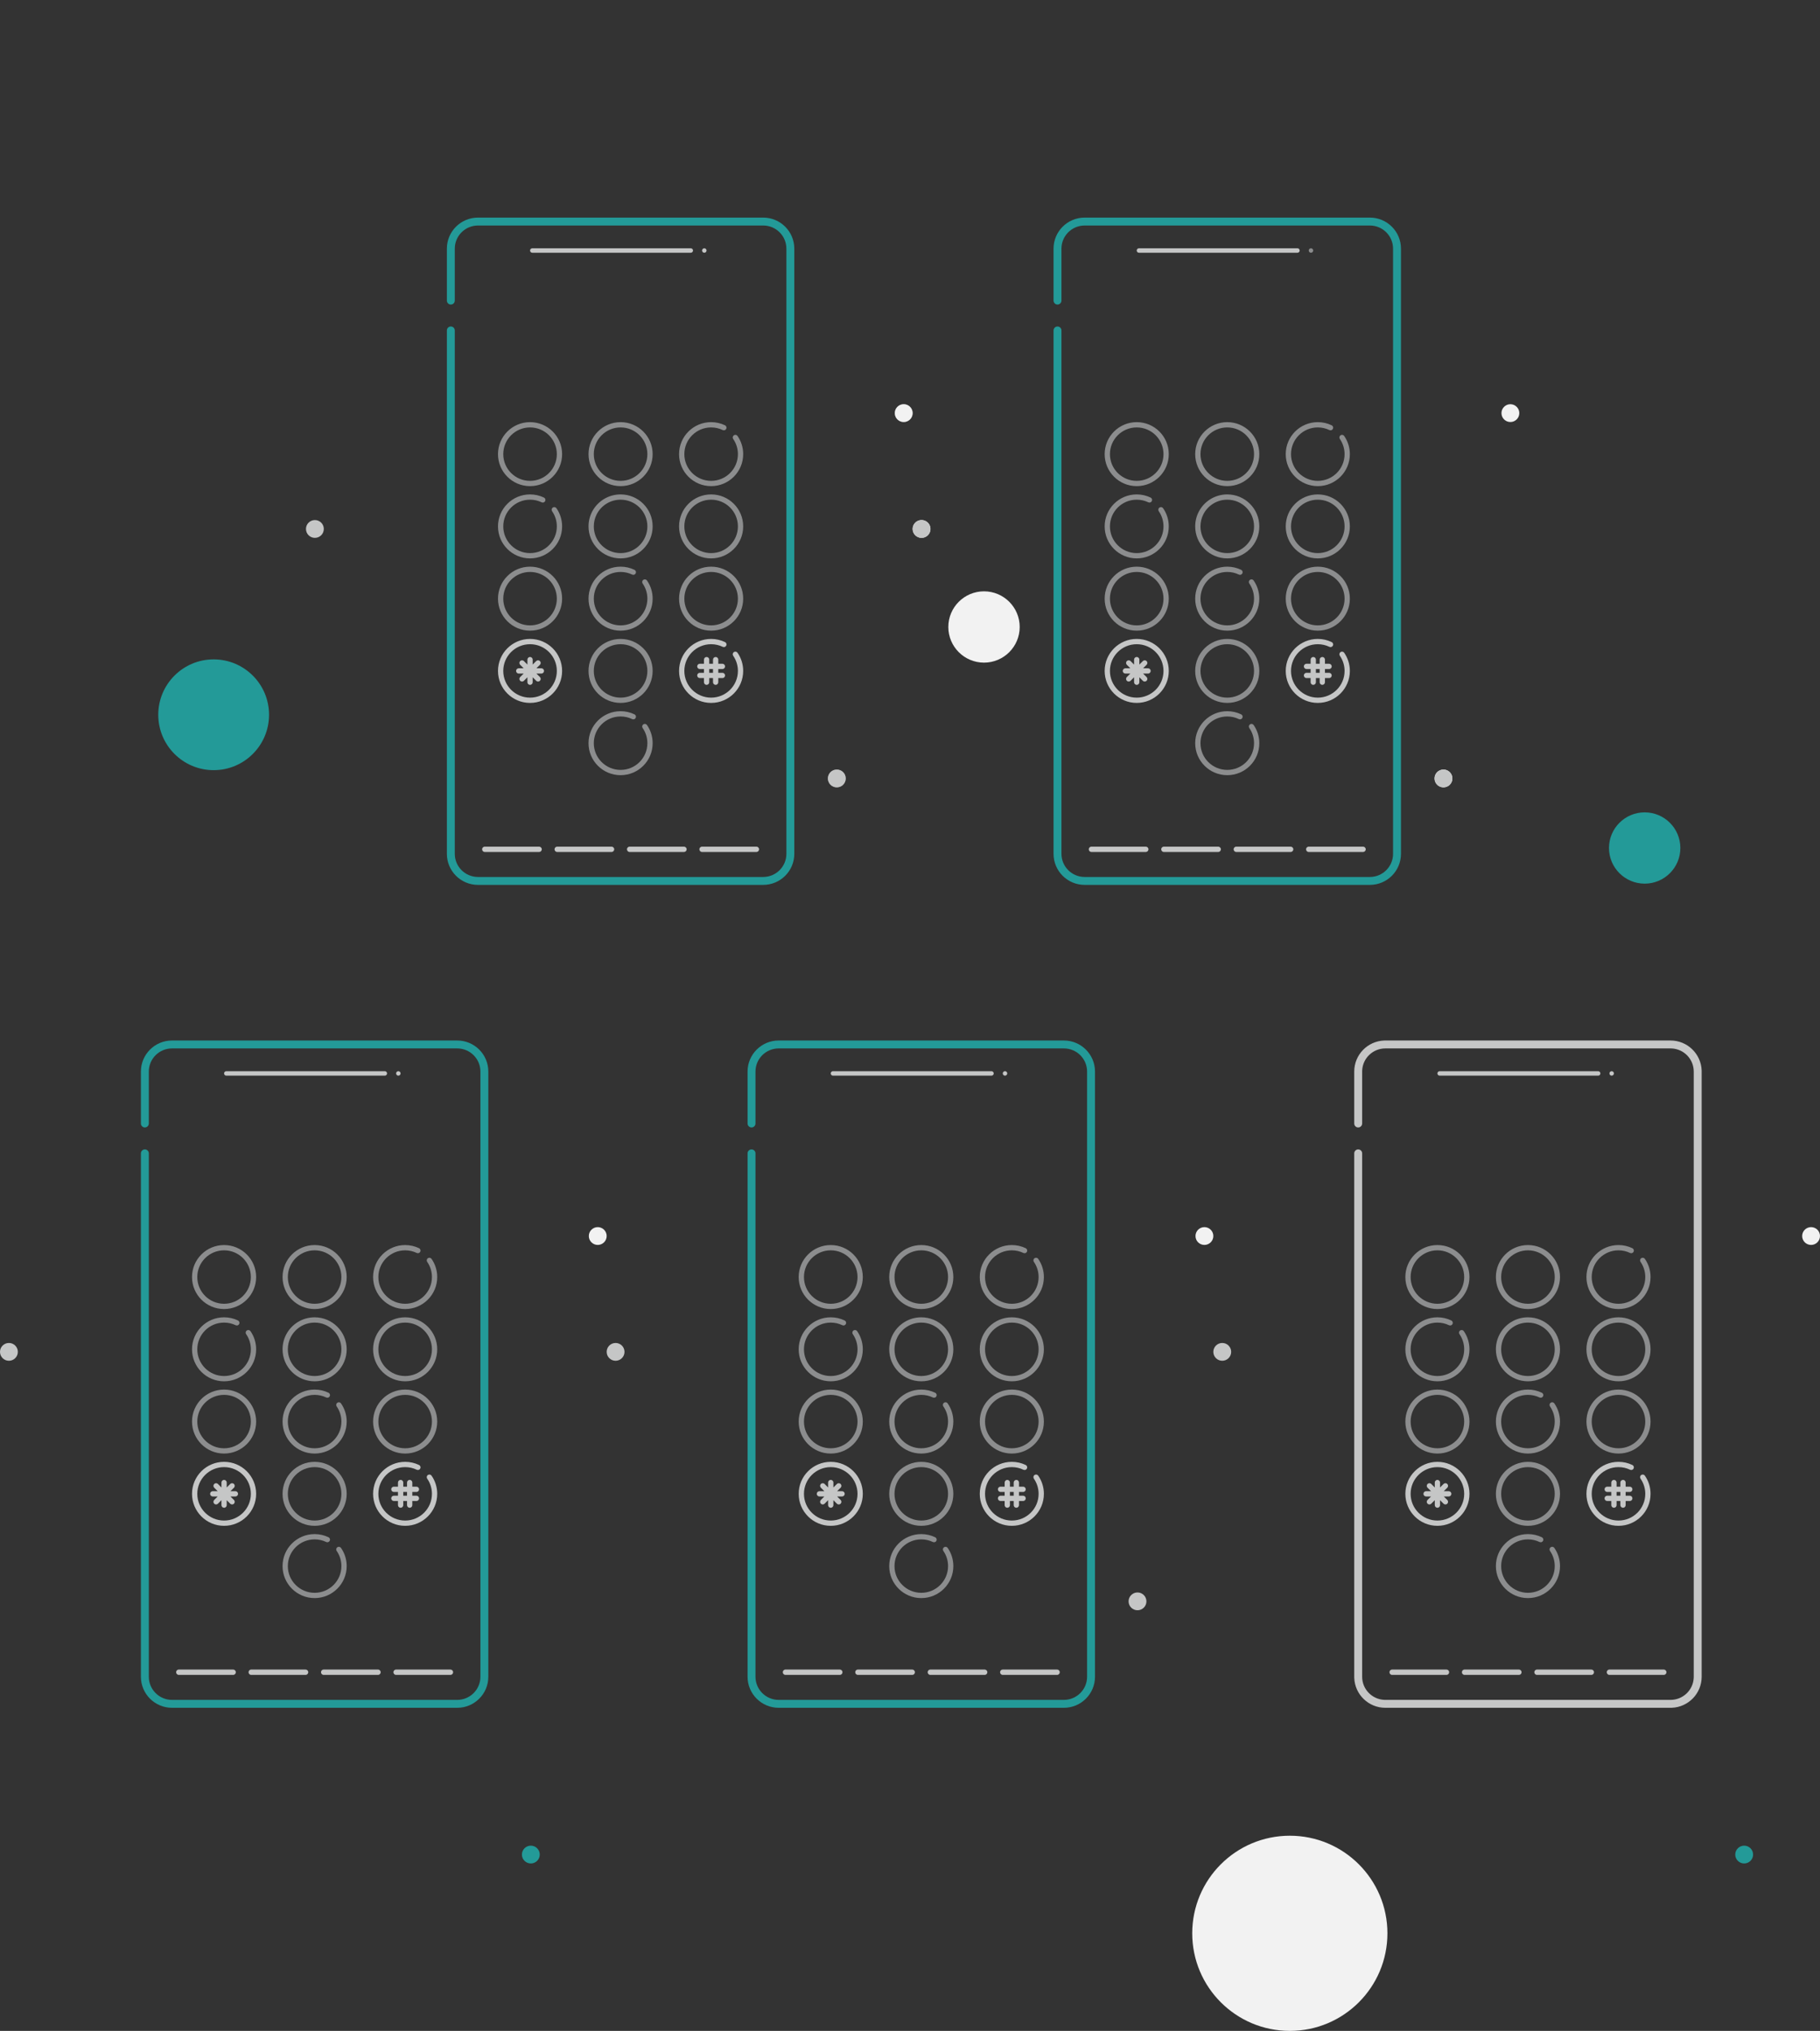 <?xml version="1.0" encoding="UTF-8"?>
<svg width="345px" height="385px" viewBox="0 0 345 385" version="1.1" xmlns="http://www.w3.org/2000/svg" xmlns:xlink="http://www.w3.org/1999/xlink">
    <rect x="0" y="0" width="345" height="385" fill="#333333" stroke="none"/>
    <!-- Generator: Sketch 60 (88103) - https://sketch.com -->
    <title>Illustration / Flow /  Desktop / 4 mobile numbers Activated</title>
    <desc>Created with Sketch.</desc>
    <g id="Illustration-/-Flow-/--Desktop-/-4-mobile-numbers-Activated" stroke="none" stroke-width="1" fill="none" fill-rule="evenodd">
        <path d="M330.625,349.885 C331.559,349.885 332.316,350.641 332.316,351.572 C332.316,352.504 331.559,353.26 330.625,353.26 C329.691,353.26 328.934,352.504 328.934,351.572 C328.934,350.641 329.691,349.885 330.625,349.885 Z M100.625,349.885 C101.559,349.885 102.316,350.641 102.316,351.572 C102.316,352.504 101.559,353.26 100.625,353.26 C99.691,353.26 98.934,352.504 98.934,351.572 C98.934,350.641 99.691,349.885 100.625,349.885 Z M86.67,197.25 C89.927,197.25 92.568,199.885 92.568,203.137 L92.568,203.137 L92.568,317.863 C92.568,321.115 89.927,323.75 86.67,323.75 L86.67,323.75 L32.608,323.75 C29.351,323.75 26.71,321.115 26.71,317.863 L26.71,317.863 L26.71,218.643 C26.71,218.229 27.045,217.893 27.46,217.893 C27.874,217.893 28.21,218.229 28.21,218.643 L28.21,218.643 L28.21,317.863 C28.21,320.285 30.179,322.25 32.608,322.25 L32.608,322.25 L86.67,322.25 C89.099,322.25 91.068,320.285 91.068,317.863 L91.068,317.863 L91.068,203.137 C91.068,200.715 89.099,198.75 86.67,198.75 L86.67,198.75 L32.608,198.75 C30.179,198.75 28.21,200.715 28.21,203.137 L28.21,203.137 L28.21,212.983 C28.21,213.397 27.874,213.733 27.46,213.733 C27.045,213.733 26.71,213.397 26.71,212.983 L26.71,212.983 L26.71,203.137 C26.71,199.885 29.351,197.25 32.608,197.25 L32.608,197.25 Z M201.67,197.25 C204.927,197.25 207.568,199.885 207.568,203.137 L207.568,203.137 L207.568,317.863 C207.568,321.115 204.927,323.75 201.67,323.75 L201.67,323.75 L147.608,323.75 C144.351,323.75 141.71,321.115 141.71,317.863 L141.71,317.863 L141.71,218.643 C141.71,218.229 142.045,217.893 142.46,217.893 C142.874,217.893 143.21,218.229 143.21,218.643 L143.21,218.643 L143.21,317.863 C143.21,320.285 145.179,322.25 147.608,322.25 L147.608,322.25 L201.67,322.25 C204.099,322.25 206.068,320.285 206.068,317.863 L206.068,317.863 L206.068,203.137 C206.068,200.715 204.099,198.75 201.67,198.75 L201.67,198.75 L147.608,198.75 C145.179,198.75 143.21,200.715 143.21,203.137 L143.21,203.137 L143.21,212.983 C143.21,213.397 142.874,213.733 142.46,213.733 C142.045,213.733 141.71,213.397 141.71,212.983 L141.71,212.983 L141.71,203.137 C141.71,199.885 144.351,197.25 147.608,197.25 L147.608,197.25 Z M259.67,41.25 C262.927,41.25 265.568,43.885 265.568,47.137 L265.568,47.137 L265.568,161.863 C265.568,165.115 262.927,167.75 259.67,167.75 L259.67,167.75 L205.608,167.75 C202.351,167.75 199.71,165.115 199.71,161.863 L199.71,161.863 L199.71,62.643 C199.71,62.229 200.045,61.893 200.46,61.893 C200.874,61.893 201.21,62.229 201.21,62.643 L201.21,62.643 L201.21,161.863 C201.21,164.285 203.179,166.25 205.608,166.25 L205.608,166.25 L259.67,166.25 C262.099,166.25 264.068,164.285 264.068,161.863 L264.068,161.863 L264.068,47.137 C264.068,44.715 262.099,42.75 259.67,42.75 L259.67,42.75 L205.608,42.75 C203.179,42.75 201.21,44.715 201.21,47.137 L201.21,47.137 L201.21,56.983 C201.21,57.397 200.874,57.733 200.46,57.733 C200.045,57.733 199.71,57.397 199.71,56.983 L199.71,56.983 L199.71,47.137 C199.71,43.885 202.351,41.25 205.608,41.25 L205.608,41.25 Z M144.67,41.25 C147.927,41.25 150.568,43.885 150.568,47.137 L150.568,47.137 L150.568,161.863 C150.568,165.115 147.927,167.75 144.67,167.75 L144.67,167.75 L90.608,167.75 C87.351,167.75 84.71,165.115 84.71,161.863 L84.71,161.863 L84.71,62.643 C84.71,62.229 85.045,61.893 85.46,61.893 C85.874,61.893 86.21,62.229 86.21,62.643 L86.21,62.643 L86.21,161.863 C86.21,164.285 88.179,166.25 90.608,166.25 L90.608,166.25 L144.67,166.25 C147.099,166.25 149.068,164.285 149.068,161.863 L149.068,161.863 L149.068,47.137 C149.068,44.715 147.099,42.75 144.67,42.75 L144.67,42.75 L90.608,42.75 C88.179,42.75 86.21,44.715 86.21,47.137 L86.21,47.137 L86.21,56.983 C86.21,57.397 85.874,57.733 85.46,57.733 C85.045,57.733 84.71,57.397 84.71,56.983 L84.71,56.983 L84.71,47.137 C84.71,43.885 87.351,41.25 90.608,41.25 L90.608,41.25 Z M311.765,154 C315.501,154 318.529,157.025 318.529,160.757 C318.529,164.488 315.501,167.514 311.765,167.514 C308.029,167.514 305,164.488 305,160.757 C305,157.025 308.029,154 311.765,154 Z M40.5,125 C46.299,125 51,129.701 51,135.5 C51,141.299 46.299,146 40.5,146 C34.701,146 30,141.299 30,135.5 C30,129.701 34.701,125 40.5,125 Z" id="Combined-Shape" fill="#239A98"></path>
        <path d="M158.625,145.885 C159.559,145.885 160.316,146.641 160.316,147.572 C160.316,148.504 159.559,149.26 158.625,149.26 C157.691,149.26 156.934,148.504 156.934,147.572 C156.934,146.641 157.691,145.885 158.625,145.885 Z M171.309,76.628 C172.243,76.628 173,77.384 173,78.316 C173,79.248 172.243,80.003 171.309,80.003 C170.375,80.003 169.618,79.248 169.618,78.316 C169.618,77.384 170.375,76.628 171.309,76.628 Z" id="Oval-Copy-14" fill="#8C8D8E"></path>
        <path d="M244.5,348 C254.717,348 263,356.283 263,366.5 C263,376.717 254.717,385 244.5,385 C234.283,385 226,376.717 226,366.5 C226,356.283 234.283,348 244.5,348 Z M228.309,232.628 C229.243,232.628 230,233.384 230,234.316 C230,235.248 229.243,236.003 228.309,236.003 C227.375,236.003 226.618,235.248 226.618,234.316 C226.618,233.384 227.375,232.628 228.309,232.628 Z M113.309,232.628 C114.243,232.628 115,233.384 115,234.316 C115,235.248 114.243,236.003 113.309,236.003 C112.375,236.003 111.618,235.248 111.618,234.316 C111.618,233.384 112.375,232.628 113.309,232.628 Z M343.309,232.628 C344.243,232.628 345,233.384 345,234.316 C345,235.248 344.243,236.003 343.309,236.003 C342.375,236.003 341.618,235.248 341.618,234.316 C341.618,233.384 342.375,232.628 343.309,232.628 Z M273.625,145.885 C274.559,145.885 275.316,146.641 275.316,147.572 C275.316,148.504 274.559,149.26 273.625,149.26 C272.691,149.26 271.934,148.504 271.934,147.572 C271.934,146.641 272.691,145.885 273.625,145.885 Z M186.529,112.101 C190.265,112.101 193.294,115.126 193.294,118.858 C193.294,122.59 190.265,125.615 186.529,125.615 C182.793,125.615 179.765,122.59 179.765,118.858 C179.765,115.126 182.793,112.101 186.529,112.101 Z M174.691,98.588 C175.625,98.588 176.382,99.343 176.382,100.275 C176.382,101.207 175.625,101.963 174.691,101.963 C173.757,101.963 173,101.207 173,100.275 C173,99.343 173.757,98.588 174.691,98.588 Z M286.309,76.628 L286.455,76.635 C287.32,76.708 288,77.433 288,78.316 C288,79.248 287.243,80.003 286.309,80.003 L286.309,80.003 C285.375,80.003 284.618,79.248 284.618,78.316 C284.618,77.384 285.375,76.628 286.309,76.628 Z M171.309,76.628 C172.243,76.628 173,77.384 173,78.316 C173,79.248 172.243,80.003 171.309,80.003 C170.375,80.003 169.618,79.248 169.618,78.316 C169.618,77.384 170.375,76.628 171.309,76.628 Z" id="Combined-Shape" fill="#F2F2F2"></path>
        <path d="M59.639,290.822 C60.563,290.822 61.458,291.028 62.273,291.42 C62.522,291.539 62.627,291.838 62.507,292.087 C62.388,292.336 62.089,292.441 61.84,292.321 C61.16,291.994 60.412,291.822 59.639,291.822 C56.834,291.822 54.561,294.09 54.561,296.887 C54.561,299.684 56.834,301.952 59.639,301.952 C62.444,301.952 64.717,299.684 64.717,296.887 C64.717,295.845 64.401,294.851 63.82,294.012 C63.663,293.785 63.72,293.474 63.947,293.317 C64.174,293.16 64.485,293.216 64.643,293.443 C65.338,294.448 65.717,295.64 65.717,296.887 C65.717,300.237 62.995,302.952 59.639,302.952 C56.283,302.952 53.561,300.237 53.561,296.887 C53.561,293.537 56.283,290.822 59.639,290.822 Z M289.639,290.822 C290.563,290.822 291.458,291.028 292.273,291.42 C292.522,291.539 292.627,291.838 292.507,292.087 C292.388,292.336 292.089,292.441 291.84,292.321 C291.16,291.994 290.412,291.822 289.639,291.822 C286.834,291.822 284.561,294.09 284.561,296.887 C284.561,299.684 286.834,301.952 289.639,301.952 C292.444,301.952 294.717,299.684 294.717,296.887 C294.717,295.845 294.401,294.851 293.82,294.012 C293.663,293.785 293.72,293.474 293.947,293.317 C294.174,293.16 294.485,293.216 294.643,293.443 C295.338,294.448 295.717,295.64 295.717,296.887 C295.717,300.237 292.995,302.952 289.639,302.952 C286.283,302.952 283.561,300.237 283.561,296.887 C283.561,293.537 286.283,290.822 289.639,290.822 Z M174.639,290.822 C175.563,290.822 176.458,291.028 177.273,291.42 C177.522,291.539 177.627,291.838 177.507,292.087 C177.388,292.336 177.089,292.441 176.84,292.321 C176.16,291.994 175.412,291.822 174.639,291.822 C171.834,291.822 169.561,294.09 169.561,296.887 C169.561,299.684 171.834,301.952 174.639,301.952 C177.444,301.952 179.717,299.684 179.717,296.887 C179.717,295.845 179.401,294.851 178.82,294.012 C178.663,293.785 178.72,293.474 178.947,293.317 C179.174,293.16 179.485,293.216 179.643,293.443 C180.338,294.448 180.717,295.64 180.717,296.887 C180.717,300.237 177.995,302.952 174.639,302.952 C171.283,302.952 168.561,300.237 168.561,296.887 C168.561,293.537 171.283,290.822 174.639,290.822 Z M174.639,277.123 C177.995,277.123 180.717,279.838 180.717,283.188 C180.717,286.538 177.995,289.253 174.639,289.253 C171.283,289.253 168.561,286.538 168.561,283.188 C168.561,279.838 171.283,277.123 174.639,277.123 Z M289.639,277.123 C292.995,277.123 295.717,279.838 295.717,283.188 C295.717,286.538 292.995,289.253 289.639,289.253 C286.283,289.253 283.561,286.538 283.561,283.188 C283.561,279.838 286.283,277.123 289.639,277.123 Z M59.639,277.123 C62.995,277.123 65.717,279.838 65.717,283.188 C65.717,286.538 62.995,289.253 59.639,289.253 C56.283,289.253 53.561,286.538 53.561,283.188 C53.561,279.838 56.283,277.123 59.639,277.123 Z M59.639,278.123 C56.834,278.123 54.561,280.391 54.561,283.188 C54.561,285.985 56.834,288.253 59.639,288.253 C62.444,288.253 64.717,285.985 64.717,283.188 C64.717,280.391 62.444,278.123 59.639,278.123 Z M174.639,278.123 C171.834,278.123 169.561,280.391 169.561,283.188 C169.561,285.985 171.834,288.253 174.639,288.253 C177.444,288.253 179.717,285.985 179.717,283.188 C179.717,280.391 177.444,278.123 174.639,278.123 Z M289.639,278.123 C286.834,278.123 284.561,280.391 284.561,283.188 C284.561,285.985 286.834,288.253 289.639,288.253 C292.444,288.253 294.717,285.985 294.717,283.188 C294.717,280.391 292.444,278.123 289.639,278.123 Z M289.639,263.425 C290.563,263.425 291.458,263.631 292.273,264.023 C292.522,264.142 292.627,264.441 292.507,264.69 C292.388,264.939 292.089,265.043 291.84,264.924 C291.16,264.597 290.412,264.425 289.639,264.425 C286.834,264.425 284.561,266.693 284.561,269.49 C284.561,272.287 286.834,274.555 289.639,274.555 C292.444,274.555 294.717,272.287 294.717,269.49 C294.717,268.448 294.401,267.454 293.82,266.615 C293.663,266.388 293.72,266.077 293.947,265.919 C294.174,265.762 294.485,265.819 294.643,266.046 C295.338,267.051 295.717,268.243 295.717,269.49 C295.717,272.84 292.995,275.555 289.639,275.555 C286.283,275.555 283.561,272.84 283.561,269.49 C283.561,266.14 286.283,263.425 289.639,263.425 Z M306.801,263.425 C310.158,263.425 312.879,266.14 312.879,269.49 C312.879,272.84 310.158,275.555 306.801,275.555 C303.445,275.555 300.724,272.84 300.724,269.49 C300.724,266.14 303.445,263.425 306.801,263.425 Z M174.639,263.425 C175.563,263.425 176.458,263.631 177.273,264.023 C177.522,264.142 177.627,264.441 177.507,264.69 C177.388,264.939 177.089,265.043 176.84,264.924 C176.16,264.597 175.412,264.425 174.639,264.425 C171.834,264.425 169.561,266.693 169.561,269.49 C169.561,272.287 171.834,274.555 174.639,274.555 C177.444,274.555 179.717,272.287 179.717,269.49 C179.717,268.448 179.401,267.454 178.82,266.615 C178.663,266.388 178.72,266.077 178.947,265.919 C179.174,265.762 179.485,265.819 179.643,266.046 C180.338,267.051 180.717,268.243 180.717,269.49 C180.717,272.84 177.995,275.555 174.639,275.555 C171.283,275.555 168.561,272.84 168.561,269.49 C168.561,266.14 171.283,263.425 174.639,263.425 Z M191.801,263.425 C195.158,263.425 197.879,266.14 197.879,269.49 C197.879,272.84 195.158,275.555 191.801,275.555 C188.445,275.555 185.724,272.84 185.724,269.49 C185.724,266.14 188.445,263.425 191.801,263.425 Z M157.477,263.425 C160.833,263.425 163.554,266.14 163.554,269.49 C163.554,272.84 160.833,275.555 157.477,275.555 C154.12,275.555 151.399,272.84 151.399,269.49 C151.399,266.14 154.12,263.425 157.477,263.425 Z M42.477,263.425 C45.833,263.425 48.554,266.14 48.554,269.49 C48.554,272.84 45.833,275.555 42.477,275.555 C39.12,275.555 36.399,272.84 36.399,269.49 C36.399,266.14 39.12,263.425 42.477,263.425 Z M76.801,263.425 C80.158,263.425 82.879,266.14 82.879,269.49 C82.879,272.84 80.158,275.555 76.801,275.555 C73.445,275.555 70.724,272.84 70.724,269.49 C70.724,266.14 73.445,263.425 76.801,263.425 Z M272.477,263.425 C275.833,263.425 278.554,266.14 278.554,269.49 C278.554,272.84 275.833,275.555 272.477,275.555 C269.12,275.555 266.399,272.84 266.399,269.49 C266.399,266.14 269.12,263.425 272.477,263.425 Z M59.639,263.425 C60.563,263.425 61.458,263.631 62.273,264.023 C62.522,264.142 62.627,264.441 62.507,264.69 C62.388,264.939 62.089,265.043 61.84,264.924 C61.16,264.597 60.412,264.425 59.639,264.425 C56.834,264.425 54.561,266.693 54.561,269.49 C54.561,272.287 56.834,274.555 59.639,274.555 C62.444,274.555 64.717,272.287 64.717,269.49 C64.717,268.448 64.401,267.454 63.82,266.615 C63.663,266.388 63.72,266.077 63.947,265.919 C64.174,265.762 64.485,265.819 64.643,266.046 C65.338,267.051 65.717,268.243 65.717,269.49 C65.717,272.84 62.995,275.555 59.639,275.555 C56.283,275.555 53.561,272.84 53.561,269.49 C53.561,266.14 56.283,263.425 59.639,263.425 Z M191.801,264.425 C188.997,264.425 186.724,266.693 186.724,269.49 C186.724,272.287 188.997,274.555 191.801,274.555 C194.606,274.555 196.879,272.287 196.879,269.49 C196.879,266.693 194.606,264.425 191.801,264.425 Z M157.477,264.425 C154.672,264.425 152.399,266.693 152.399,269.49 C152.399,272.287 154.672,274.555 157.477,274.555 C160.281,274.555 162.554,272.287 162.554,269.49 C162.554,266.693 160.281,264.425 157.477,264.425 Z M42.477,264.425 C39.672,264.425 37.399,266.693 37.399,269.49 C37.399,272.287 39.672,274.555 42.477,274.555 C45.281,274.555 47.554,272.287 47.554,269.49 C47.554,266.693 45.281,264.425 42.477,264.425 Z M76.801,264.425 C73.997,264.425 71.724,266.693 71.724,269.49 C71.724,272.287 73.997,274.555 76.801,274.555 C79.606,274.555 81.879,272.287 81.879,269.49 C81.879,266.693 79.606,264.425 76.801,264.425 Z M272.477,264.425 C269.672,264.425 267.399,266.693 267.399,269.49 C267.399,272.287 269.672,274.555 272.477,274.555 C275.281,274.555 277.554,272.287 277.554,269.49 C277.554,266.693 275.281,264.425 272.477,264.425 Z M306.801,264.425 C303.997,264.425 301.724,266.693 301.724,269.49 C301.724,272.287 303.997,274.555 306.801,274.555 C309.606,274.555 311.879,272.287 311.879,269.49 C311.879,266.693 309.606,264.425 306.801,264.425 Z M174.639,249.726 C177.995,249.726 180.717,252.441 180.717,255.791 C180.717,259.141 177.995,261.856 174.639,261.856 C171.283,261.856 168.561,259.141 168.561,255.791 C168.561,254.816 168.792,253.874 169.229,253.025 C170.262,251.016 172.336,249.726 174.639,249.726 Z M272.477,249.726 C273.401,249.726 274.296,249.932 275.111,250.324 C275.36,250.444 275.465,250.742 275.345,250.991 C275.225,251.24 274.927,251.345 274.678,251.225 C273.997,250.898 273.25,250.726 272.477,250.726 C269.672,250.726 267.399,252.994 267.399,255.791 C267.399,258.588 269.672,260.856 272.477,260.856 C275.281,260.856 277.554,258.588 277.554,255.791 C277.554,254.749 277.239,253.755 276.658,252.917 C276.501,252.69 276.558,252.378 276.785,252.221 C277.012,252.064 277.323,252.12 277.48,252.347 C278.176,253.352 278.554,254.544 278.554,255.791 C278.554,259.141 275.833,261.856 272.477,261.856 C269.12,261.856 266.399,259.141 266.399,255.791 C266.399,252.441 269.12,249.726 272.477,249.726 Z M306.801,249.726 C310.158,249.726 312.879,252.441 312.879,255.791 C312.879,259.141 310.158,261.856 306.801,261.856 C303.445,261.856 300.724,259.141 300.724,255.791 C300.724,252.441 303.445,249.726 306.801,249.726 Z M289.639,249.726 C292.995,249.726 295.717,252.441 295.717,255.791 C295.717,259.141 292.995,261.856 289.639,261.856 C286.283,261.856 283.561,259.141 283.561,255.791 C283.561,254.816 283.792,253.874 284.229,253.025 C285.262,251.016 287.336,249.726 289.639,249.726 Z M191.801,249.726 C195.158,249.726 197.879,252.441 197.879,255.791 C197.879,259.141 195.158,261.856 191.801,261.856 C188.445,261.856 185.724,259.141 185.724,255.791 C185.724,252.441 188.445,249.726 191.801,249.726 Z M157.477,249.726 C158.401,249.726 159.296,249.932 160.111,250.324 C160.36,250.444 160.465,250.742 160.345,250.991 C160.225,251.24 159.927,251.345 159.678,251.225 C158.997,250.898 158.25,250.726 157.477,250.726 C154.672,250.726 152.399,252.994 152.399,255.791 C152.399,258.588 154.672,260.856 157.477,260.856 C160.281,260.856 162.554,258.588 162.554,255.791 C162.554,254.749 162.239,253.755 161.658,252.917 C161.501,252.69 161.558,252.378 161.785,252.221 C162.012,252.064 162.323,252.12 162.48,252.347 C163.176,253.352 163.554,254.544 163.554,255.791 C163.554,259.141 160.833,261.856 157.477,261.856 C154.12,261.856 151.399,259.141 151.399,255.791 C151.399,252.441 154.12,249.726 157.477,249.726 Z M42.477,249.726 C43.401,249.726 44.296,249.932 45.111,250.324 C45.36,250.444 45.465,250.742 45.345,250.991 C45.225,251.24 44.927,251.345 44.678,251.225 C43.997,250.898 43.25,250.726 42.477,250.726 C39.672,250.726 37.399,252.994 37.399,255.791 C37.399,258.588 39.672,260.856 42.477,260.856 C45.281,260.856 47.554,258.588 47.554,255.791 C47.554,254.749 47.239,253.755 46.658,252.917 C46.501,252.69 46.558,252.378 46.785,252.221 C47.012,252.064 47.323,252.12 47.48,252.347 C48.176,253.352 48.554,254.544 48.554,255.791 C48.554,259.141 45.833,261.856 42.477,261.856 C39.12,261.856 36.399,259.141 36.399,255.791 C36.399,252.441 39.12,249.726 42.477,249.726 Z M76.801,249.726 C80.158,249.726 82.879,252.441 82.879,255.791 C82.879,259.141 80.158,261.856 76.801,261.856 C73.445,261.856 70.724,259.141 70.724,255.791 C70.724,252.441 73.445,249.726 76.801,249.726 Z M59.639,249.726 C62.995,249.726 65.717,252.441 65.717,255.791 C65.717,259.141 62.995,261.856 59.639,261.856 C56.283,261.856 53.561,259.141 53.561,255.791 C53.561,254.816 53.792,253.874 54.229,253.025 C55.262,251.016 57.336,249.726 59.639,249.726 Z M174.639,250.726 C172.714,250.726 170.981,251.804 170.118,253.482 C169.754,254.191 169.561,254.977 169.561,255.791 C169.561,258.588 171.834,260.856 174.639,260.856 C177.444,260.856 179.717,258.588 179.717,255.791 C179.717,252.994 177.444,250.726 174.639,250.726 Z M306.801,250.726 C303.997,250.726 301.724,252.994 301.724,255.791 C301.724,258.588 303.997,260.856 306.801,260.856 C309.606,260.856 311.879,258.588 311.879,255.791 C311.879,252.994 309.606,250.726 306.801,250.726 Z M289.639,250.726 C287.714,250.726 285.981,251.804 285.118,253.482 C284.754,254.191 284.561,254.977 284.561,255.791 C284.561,258.588 286.834,260.856 289.639,260.856 C292.444,260.856 294.717,258.588 294.717,255.791 C294.717,252.994 292.444,250.726 289.639,250.726 Z M76.801,250.726 C73.997,250.726 71.724,252.994 71.724,255.791 C71.724,258.588 73.997,260.856 76.801,260.856 C79.606,260.856 81.879,258.588 81.879,255.791 C81.879,252.994 79.606,250.726 76.801,250.726 Z M59.639,250.726 C57.714,250.726 55.981,251.804 55.118,253.482 C54.754,254.191 54.561,254.977 54.561,255.791 C54.561,258.588 56.834,260.856 59.639,260.856 C62.444,260.856 64.717,258.588 64.717,255.791 C64.717,252.994 62.444,250.726 59.639,250.726 Z M191.801,250.726 C188.997,250.726 186.724,252.994 186.724,255.791 C186.724,258.588 188.997,260.856 191.801,260.856 C194.606,260.856 196.879,258.588 196.879,255.791 C196.879,252.994 194.606,250.726 191.801,250.726 Z M174.639,236.027 C177.995,236.027 180.717,238.743 180.717,242.092 C180.717,245.442 177.995,248.158 174.639,248.158 C171.283,248.158 168.561,245.442 168.561,242.092 C168.561,238.743 171.283,236.027 174.639,236.027 Z M59.639,236.027 C62.995,236.027 65.717,238.743 65.717,242.092 C65.717,245.442 62.995,248.158 59.639,248.158 C56.283,248.158 53.561,245.442 53.561,242.092 C53.561,238.743 56.283,236.027 59.639,236.027 Z M42.477,236.027 C45.833,236.027 48.554,238.743 48.554,242.092 C48.554,245.442 45.833,248.158 42.477,248.158 C39.12,248.158 36.399,245.442 36.399,242.092 C36.399,238.743 39.12,236.027 42.477,236.027 Z M157.477,236.027 C160.833,236.027 163.554,238.743 163.554,242.092 C163.554,245.442 160.833,248.158 157.477,248.158 C154.12,248.158 151.399,245.442 151.399,242.092 C151.399,238.743 154.12,236.027 157.477,236.027 Z M191.801,236.027 C192.725,236.027 193.621,236.234 194.436,236.625 C194.685,236.745 194.789,237.044 194.67,237.293 C194.55,237.541 194.251,237.646 194.002,237.527 C193.322,237.2 192.574,237.027 191.801,237.027 C188.997,237.027 186.724,239.295 186.724,242.092 C186.724,244.89 188.997,247.158 191.801,247.158 C194.606,247.158 196.879,244.89 196.879,242.092 C196.879,241.05 196.563,240.057 195.983,239.218 C195.826,238.991 195.882,238.679 196.109,238.522 C196.336,238.365 196.648,238.422 196.805,238.649 C197.501,239.653 197.879,240.845 197.879,242.092 C197.879,245.442 195.158,248.158 191.801,248.158 C188.445,248.158 185.724,245.442 185.724,242.092 C185.724,238.743 188.445,236.027 191.801,236.027 Z M306.801,236.027 C307.725,236.027 308.621,236.234 309.436,236.625 C309.685,236.745 309.789,237.044 309.67,237.293 C309.55,237.541 309.251,237.646 309.002,237.527 C308.322,237.2 307.574,237.027 306.801,237.027 C303.997,237.027 301.724,239.295 301.724,242.092 C301.724,244.89 303.997,247.158 306.801,247.158 C309.606,247.158 311.879,244.89 311.879,242.092 C311.879,241.05 311.563,240.057 310.983,239.218 C310.826,238.991 310.882,238.679 311.109,238.522 C311.336,238.365 311.648,238.422 311.805,238.649 C312.501,239.653 312.879,240.845 312.879,242.092 C312.879,245.442 310.158,248.158 306.801,248.158 C303.445,248.158 300.724,245.442 300.724,242.092 C300.724,238.743 303.445,236.027 306.801,236.027 Z M272.477,236.027 C275.833,236.027 278.554,238.743 278.554,242.092 C278.554,245.442 275.833,248.158 272.477,248.158 C269.12,248.158 266.399,245.442 266.399,242.092 C266.399,238.743 269.12,236.027 272.477,236.027 Z M289.639,236.027 C292.995,236.027 295.717,238.743 295.717,242.092 C295.717,245.442 292.995,248.158 289.639,248.158 C286.283,248.158 283.561,245.442 283.561,242.092 C283.561,238.743 286.283,236.027 289.639,236.027 Z M76.801,236.027 C77.725,236.027 78.621,236.234 79.436,236.625 C79.685,236.745 79.789,237.044 79.67,237.293 C79.55,237.541 79.251,237.646 79.002,237.527 C78.322,237.2 77.574,237.027 76.801,237.027 C73.997,237.027 71.724,239.295 71.724,242.092 C71.724,244.89 73.997,247.158 76.801,247.158 C79.606,247.158 81.879,244.89 81.879,242.092 C81.879,241.05 81.563,240.057 80.983,239.218 C80.826,238.991 80.882,238.679 81.109,238.522 C81.336,238.365 81.648,238.422 81.805,238.649 C82.501,239.653 82.879,240.845 82.879,242.092 C82.879,245.442 80.158,248.158 76.801,248.158 C73.445,248.158 70.724,245.442 70.724,242.092 C70.724,238.743 73.445,236.027 76.801,236.027 Z M272.477,237.027 C269.672,237.027 267.399,239.295 267.399,242.092 C267.399,244.89 269.672,247.158 272.477,247.158 C275.281,247.158 277.554,244.89 277.554,242.092 C277.554,239.295 275.281,237.027 272.477,237.027 Z M289.639,237.027 C286.834,237.027 284.561,239.295 284.561,242.092 C284.561,244.89 286.834,247.158 289.639,247.158 C292.444,247.158 294.717,244.89 294.717,242.092 C294.717,239.295 292.444,237.027 289.639,237.027 Z M59.639,237.027 C56.834,237.027 54.561,239.295 54.561,242.092 C54.561,244.89 56.834,247.158 59.639,247.158 C62.444,247.158 64.717,244.89 64.717,242.092 C64.717,239.295 62.444,237.027 59.639,237.027 Z M42.477,237.027 C39.672,237.027 37.399,239.295 37.399,242.092 C37.399,244.89 39.672,247.158 42.477,247.158 C45.281,247.158 47.554,244.89 47.554,242.092 C47.554,239.295 45.281,237.027 42.477,237.027 Z M157.477,237.027 C154.672,237.027 152.399,239.295 152.399,242.092 C152.399,244.89 154.672,247.158 157.477,247.158 C160.281,247.158 162.554,244.89 162.554,242.092 C162.554,239.295 160.281,237.027 157.477,237.027 Z M174.639,237.027 C171.834,237.027 169.561,239.295 169.561,242.092 C169.561,244.89 171.834,247.158 174.639,247.158 C177.444,247.158 179.717,244.89 179.717,242.092 C179.717,239.295 177.444,237.027 174.639,237.027 Z M232.639,134.822 C233.563,134.822 234.458,135.028 235.273,135.42 C235.522,135.539 235.627,135.838 235.507,136.087 C235.388,136.336 235.089,136.441 234.84,136.321 C234.16,135.994 233.412,135.822 232.639,135.822 C229.834,135.822 227.561,138.09 227.561,140.887 C227.561,143.684 229.834,145.952 232.639,145.952 C235.444,145.952 237.717,143.684 237.717,140.887 C237.717,139.845 237.401,138.851 236.82,138.012 C236.663,137.785 236.72,137.474 236.947,137.317 C237.174,137.16 237.485,137.216 237.643,137.443 C238.338,138.448 238.717,139.64 238.717,140.887 C238.717,144.237 235.995,146.952 232.639,146.952 C229.283,146.952 226.561,144.237 226.561,140.887 C226.561,137.537 229.283,134.822 232.639,134.822 Z M117.639,134.822 C118.563,134.822 119.458,135.028 120.273,135.42 C120.522,135.539 120.627,135.838 120.507,136.087 C120.388,136.336 120.089,136.441 119.84,136.321 C119.16,135.994 118.412,135.822 117.639,135.822 C114.834,135.822 112.561,138.09 112.561,140.887 C112.561,143.684 114.834,145.952 117.639,145.952 C120.444,145.952 122.717,143.684 122.717,140.887 C122.717,139.845 122.401,138.851 121.82,138.012 C121.663,137.785 121.72,137.474 121.947,137.317 C122.174,137.16 122.485,137.216 122.643,137.443 C123.338,138.448 123.717,139.64 123.717,140.887 C123.717,144.237 120.995,146.952 117.639,146.952 C114.283,146.952 111.561,144.237 111.561,140.887 C111.561,137.537 114.283,134.822 117.639,134.822 Z M232.639,121.123 C235.995,121.123 238.717,123.838 238.717,127.188 C238.717,130.538 235.995,133.253 232.639,133.253 C229.283,133.253 226.561,130.538 226.561,127.188 C226.561,123.838 229.283,121.123 232.639,121.123 Z M117.639,121.123 C120.995,121.123 123.717,123.838 123.717,127.188 C123.717,130.538 120.995,133.253 117.639,133.253 C114.283,133.253 111.561,130.538 111.561,127.188 C111.561,123.838 114.283,121.123 117.639,121.123 Z M117.639,122.123 C114.834,122.123 112.561,124.391 112.561,127.188 C112.561,129.985 114.834,132.253 117.639,132.253 C120.444,132.253 122.717,129.985 122.717,127.188 C122.717,124.391 120.444,122.123 117.639,122.123 Z M232.639,122.123 C229.834,122.123 227.561,124.391 227.561,127.188 C227.561,129.985 229.834,132.253 232.639,132.253 C235.444,132.253 237.717,129.985 237.717,127.188 C237.717,124.391 235.444,122.123 232.639,122.123 Z M249.801,107.425 C253.158,107.425 255.879,110.14 255.879,113.49 C255.879,116.84 253.158,119.555 249.801,119.555 C246.445,119.555 243.724,116.84 243.724,113.49 C243.724,110.14 246.445,107.425 249.801,107.425 Z M215.477,107.425 C218.833,107.425 221.554,110.14 221.554,113.49 C221.554,116.84 218.833,119.555 215.477,119.555 C212.12,119.555 209.399,116.84 209.399,113.49 C209.399,110.14 212.12,107.425 215.477,107.425 Z M232.639,107.425 C233.563,107.425 234.458,107.631 235.273,108.023 C235.522,108.142 235.627,108.441 235.507,108.69 C235.388,108.939 235.089,109.043 234.84,108.924 C234.16,108.597 233.412,108.425 232.639,108.425 C229.834,108.425 227.561,110.693 227.561,113.49 C227.561,116.287 229.834,118.555 232.639,118.555 C235.444,118.555 237.717,116.287 237.717,113.49 C237.717,112.448 237.401,111.454 236.82,110.615 C236.663,110.388 236.72,110.077 236.947,109.919 C237.174,109.762 237.485,109.819 237.643,110.046 C238.338,111.051 238.717,112.243 238.717,113.49 C238.717,116.84 235.995,119.555 232.639,119.555 C229.283,119.555 226.561,116.84 226.561,113.49 C226.561,110.14 229.283,107.425 232.639,107.425 Z M100.477,107.425 C103.833,107.425 106.554,110.14 106.554,113.49 C106.554,116.84 103.833,119.555 100.477,119.555 C97.12,119.555 94.399,116.84 94.399,113.49 C94.399,110.14 97.12,107.425 100.477,107.425 Z M117.639,107.425 C118.563,107.425 119.458,107.631 120.273,108.023 C120.522,108.142 120.627,108.441 120.507,108.69 C120.388,108.939 120.089,109.043 119.84,108.924 C119.16,108.597 118.412,108.425 117.639,108.425 C114.834,108.425 112.561,110.693 112.561,113.49 C112.561,116.287 114.834,118.555 117.639,118.555 C120.444,118.555 122.717,116.287 122.717,113.49 C122.717,112.448 122.401,111.454 121.82,110.615 C121.663,110.388 121.72,110.077 121.947,109.919 C122.174,109.762 122.485,109.819 122.643,110.046 C123.338,111.051 123.717,112.243 123.717,113.49 C123.717,116.84 120.995,119.555 117.639,119.555 C114.283,119.555 111.561,116.84 111.561,113.49 C111.561,110.14 114.283,107.425 117.639,107.425 Z M134.801,107.425 C138.158,107.425 140.879,110.14 140.879,113.49 C140.879,116.84 138.158,119.555 134.801,119.555 C131.445,119.555 128.724,116.84 128.724,113.49 C128.724,110.14 131.445,107.425 134.801,107.425 Z M134.801,108.425 C131.997,108.425 129.724,110.693 129.724,113.49 C129.724,116.287 131.997,118.555 134.801,118.555 C137.606,118.555 139.879,116.287 139.879,113.49 C139.879,110.693 137.606,108.425 134.801,108.425 Z M100.477,108.425 C97.672,108.425 95.399,110.693 95.399,113.49 C95.399,116.287 97.672,118.555 100.477,118.555 C103.281,118.555 105.554,116.287 105.554,113.49 C105.554,110.693 103.281,108.425 100.477,108.425 Z M249.801,108.425 C246.997,108.425 244.724,110.693 244.724,113.49 C244.724,116.287 246.997,118.555 249.801,118.555 C252.606,118.555 254.879,116.287 254.879,113.49 C254.879,110.693 252.606,108.425 249.801,108.425 Z M215.477,108.425 C212.672,108.425 210.399,110.693 210.399,113.49 C210.399,116.287 212.672,118.555 215.477,118.555 C218.281,118.555 220.554,116.287 220.554,113.49 C220.554,110.693 218.281,108.425 215.477,108.425 Z M100.477,93.726 C101.401,93.726 102.296,93.932 103.111,94.324 C103.36,94.444 103.465,94.742 103.345,94.991 C103.225,95.24 102.927,95.345 102.678,95.225 C101.997,94.898 101.25,94.726 100.477,94.726 C97.672,94.726 95.399,96.994 95.399,99.791 C95.399,102.588 97.672,104.856 100.477,104.856 C103.281,104.856 105.554,102.588 105.554,99.791 C105.554,98.749 105.239,97.755 104.658,96.917 C104.501,96.69 104.558,96.378 104.785,96.221 C105.012,96.064 105.323,96.12 105.48,96.347 C106.176,97.352 106.554,98.544 106.554,99.791 C106.554,103.141 103.833,105.856 100.477,105.856 C97.12,105.856 94.399,103.141 94.399,99.791 C94.399,96.441 97.12,93.726 100.477,93.726 Z M134.801,93.726 C138.158,93.726 140.879,96.441 140.879,99.791 C140.879,103.141 138.158,105.856 134.801,105.856 C131.445,105.856 128.724,103.141 128.724,99.791 C128.724,96.441 131.445,93.726 134.801,93.726 Z M215.477,93.726 C216.401,93.726 217.296,93.932 218.111,94.324 C218.36,94.444 218.465,94.742 218.345,94.991 C218.225,95.24 217.927,95.345 217.678,95.225 C216.997,94.898 216.25,94.726 215.477,94.726 C212.672,94.726 210.399,96.994 210.399,99.791 C210.399,102.588 212.672,104.856 215.477,104.856 C218.281,104.856 220.554,102.588 220.554,99.791 C220.554,98.749 220.239,97.755 219.658,96.917 C219.501,96.69 219.558,96.378 219.785,96.221 C220.012,96.064 220.323,96.12 220.48,96.347 C221.176,97.352 221.554,98.544 221.554,99.791 C221.554,103.141 218.833,105.856 215.477,105.856 C212.12,105.856 209.399,103.141 209.399,99.791 C209.399,96.441 212.12,93.726 215.477,93.726 Z M249.801,93.726 C253.158,93.726 255.879,96.441 255.879,99.791 C255.879,103.141 253.158,105.856 249.801,105.856 C246.445,105.856 243.724,103.141 243.724,99.791 C243.724,96.441 246.445,93.726 249.801,93.726 Z M232.639,93.726 C235.995,93.726 238.717,96.441 238.717,99.791 C238.717,103.141 235.995,105.856 232.639,105.856 C229.283,105.856 226.561,103.141 226.561,99.791 C226.561,98.816 226.792,97.874 227.229,97.025 C228.262,95.016 230.336,93.726 232.639,93.726 Z M117.639,93.726 C120.995,93.726 123.717,96.441 123.717,99.791 C123.717,103.141 120.995,105.856 117.639,105.856 C114.283,105.856 111.561,103.141 111.561,99.791 C111.561,98.816 111.792,97.874 112.229,97.025 C113.262,95.016 115.336,93.726 117.639,93.726 Z M117.639,94.726 C115.714,94.726 113.981,95.804 113.118,97.482 C112.754,98.191 112.561,98.977 112.561,99.791 C112.561,102.588 114.834,104.856 117.639,104.856 C120.444,104.856 122.717,102.588 122.717,99.791 C122.717,96.994 120.444,94.726 117.639,94.726 Z M232.639,94.726 C230.714,94.726 228.981,95.804 228.118,97.482 C227.754,98.191 227.561,98.977 227.561,99.791 C227.561,102.588 229.834,104.856 232.639,104.856 C235.444,104.856 237.717,102.588 237.717,99.791 C237.717,96.994 235.444,94.726 232.639,94.726 Z M249.801,94.726 C246.997,94.726 244.724,96.994 244.724,99.791 C244.724,102.588 246.997,104.856 249.801,104.856 C252.606,104.856 254.879,102.588 254.879,99.791 C254.879,96.994 252.606,94.726 249.801,94.726 Z M134.801,94.726 C131.997,94.726 129.724,96.994 129.724,99.791 C129.724,102.588 131.997,104.856 134.801,104.856 C137.606,104.856 139.879,102.588 139.879,99.791 C139.879,96.994 137.606,94.726 134.801,94.726 Z M215.477,80.027 C218.833,80.027 221.554,82.743 221.554,86.092 C221.554,89.442 218.833,92.158 215.477,92.158 C212.12,92.158 209.399,89.442 209.399,86.092 C209.399,82.743 212.12,80.027 215.477,80.027 Z M117.639,80.027 C120.995,80.027 123.717,82.743 123.717,86.092 C123.717,89.442 120.995,92.158 117.639,92.158 C114.283,92.158 111.561,89.442 111.561,86.092 C111.561,82.743 114.283,80.027 117.639,80.027 Z M100.477,80.027 C103.833,80.027 106.554,82.743 106.554,86.092 C106.554,89.442 103.833,92.158 100.477,92.158 C97.12,92.158 94.399,89.442 94.399,86.092 C94.399,82.743 97.12,80.027 100.477,80.027 Z M232.639,80.027 C235.995,80.027 238.717,82.743 238.717,86.092 C238.717,89.442 235.995,92.158 232.639,92.158 C229.283,92.158 226.561,89.442 226.561,86.092 C226.561,82.743 229.283,80.027 232.639,80.027 Z M134.801,80.027 C135.725,80.027 136.621,80.234 137.436,80.625 C137.685,80.745 137.789,81.044 137.67,81.293 C137.55,81.541 137.251,81.646 137.002,81.527 C136.322,81.2 135.574,81.027 134.801,81.027 C131.997,81.027 129.724,83.295 129.724,86.092 C129.724,88.89 131.997,91.158 134.801,91.158 C137.606,91.158 139.879,88.89 139.879,86.092 C139.879,85.05 139.563,84.057 138.983,83.218 C138.826,82.991 138.882,82.679 139.109,82.522 C139.336,82.365 139.648,82.422 139.805,82.649 C140.501,83.653 140.879,84.845 140.879,86.092 C140.879,89.442 138.158,92.158 134.801,92.158 C131.445,92.158 128.724,89.442 128.724,86.092 C128.724,82.743 131.445,80.027 134.801,80.027 Z M249.801,80.027 C250.725,80.027 251.621,80.234 252.436,80.625 C252.685,80.745 252.789,81.044 252.67,81.293 C252.55,81.541 252.251,81.646 252.002,81.527 C251.322,81.2 250.574,81.027 249.801,81.027 C246.997,81.027 244.724,83.295 244.724,86.092 C244.724,88.89 246.997,91.158 249.801,91.158 C252.606,91.158 254.879,88.89 254.879,86.092 C254.879,85.05 254.563,84.057 253.983,83.218 C253.826,82.991 253.882,82.679 254.109,82.522 C254.336,82.365 254.648,82.422 254.805,82.649 C255.501,83.653 255.879,84.845 255.879,86.092 C255.879,89.442 253.158,92.158 249.801,92.158 C246.445,92.158 243.724,89.442 243.724,86.092 C243.724,82.743 246.445,80.027 249.801,80.027 Z M215.477,81.027 C212.672,81.027 210.399,83.295 210.399,86.092 C210.399,88.89 212.672,91.158 215.477,91.158 C218.281,91.158 220.554,88.89 220.554,86.092 C220.554,83.295 218.281,81.027 215.477,81.027 Z M232.639,81.027 C229.834,81.027 227.561,83.295 227.561,86.092 C227.561,88.89 229.834,91.158 232.639,91.158 C235.444,91.158 237.717,88.89 237.717,86.092 C237.717,83.295 235.444,81.027 232.639,81.027 Z M117.639,81.027 C114.834,81.027 112.561,83.295 112.561,86.092 C112.561,88.89 114.834,91.158 117.639,91.158 C120.444,91.158 122.717,88.89 122.717,86.092 C122.717,83.295 120.444,81.027 117.639,81.027 Z M100.477,81.027 C97.672,81.027 95.399,83.295 95.399,86.092 C95.399,88.89 97.672,91.158 100.477,91.158 C103.281,91.158 105.554,88.89 105.554,86.092 C105.554,83.295 103.281,81.027 100.477,81.027 Z M248.508,47.068 C248.742,47.068 248.932,47.257 248.932,47.49 C248.932,47.723 248.742,47.912 248.508,47.912 C248.275,47.912 248.085,47.723 248.085,47.49 C248.085,47.257 248.275,47.068 248.508,47.068 Z" id="Combined-Shape" fill="#8C8D8E" fill-rule="nonzero"></path>
        <path d="M316.67,197.25 C319.853,197.25 322.448,199.767 322.564,202.916 L322.568,203.137 L322.568,317.863 C322.568,321.041 320.046,323.63 316.891,323.746 L316.67,323.75 L262.608,323.75 C259.425,323.75 256.83,321.233 256.714,318.084 L256.71,317.863 L256.71,218.643 C256.71,218.229 257.045,217.893 257.46,217.893 C257.839,217.893 258.153,218.175 258.203,218.541 L258.21,218.643 L258.21,317.863 C258.21,320.214 260.065,322.134 262.395,322.245 L262.608,322.25 L316.67,322.25 C319.028,322.25 320.952,320.399 321.063,318.076 L321.068,317.863 L321.068,203.137 C321.068,200.786 319.213,198.866 316.883,198.755 L316.67,198.75 L262.608,198.75 C260.25,198.75 258.326,200.601 258.215,202.924 L258.21,203.137 L258.21,212.983 C258.21,213.397 257.874,213.733 257.46,213.733 C257.08,213.733 256.766,213.451 256.717,213.085 L256.71,212.983 L256.71,203.137 C256.71,199.959 259.232,197.37 262.387,197.254 L262.608,197.25 L316.67,197.25 Z M172.923,316.499 C173.203,316.499 173.43,316.726 173.43,317.007 C173.43,317.256 173.251,317.463 173.014,317.506 L172.923,317.515 L162.625,317.515 C162.345,317.515 162.118,317.287 162.118,317.007 C162.118,316.758 162.297,316.55 162.534,316.507 L162.625,316.499 L172.923,316.499 Z M186.653,316.499 C186.933,316.499 187.16,316.726 187.16,317.007 C187.16,317.256 186.981,317.463 186.744,317.506 L186.653,317.515 L176.355,317.515 C176.075,317.515 175.848,317.287 175.848,317.007 C175.848,316.758 176.027,316.55 176.264,316.507 L176.355,316.499 L186.653,316.499 Z M159.193,316.499 C159.473,316.499 159.701,316.726 159.701,317.007 C159.701,317.256 159.521,317.463 159.284,317.506 L159.193,317.515 L148.896,317.515 C148.615,317.515 148.388,317.287 148.388,317.007 C148.388,316.758 148.567,316.55 148.804,316.507 L148.896,316.499 L159.193,316.499 Z M315.382,316.499 C315.663,316.499 315.89,316.726 315.89,317.007 C315.89,317.256 315.711,317.463 315.474,317.506 L315.382,317.515 L305.085,317.515 C304.805,317.515 304.577,317.287 304.577,317.007 C304.577,316.758 304.757,316.55 304.994,316.507 L305.085,316.499 L315.382,316.499 Z M44.193,316.499 C44.473,316.499 44.701,316.726 44.701,317.007 C44.701,317.256 44.521,317.463 44.284,317.506 L44.193,317.515 L33.896,317.515 C33.615,317.515 33.388,317.287 33.388,317.007 C33.388,316.758 33.567,316.55 33.804,316.507 L33.896,316.499 L44.193,316.499 Z M71.653,316.499 C71.933,316.499 72.16,316.726 72.16,317.007 C72.16,317.256 71.981,317.463 71.744,317.506 L71.653,317.515 L61.355,317.515 C61.075,317.515 60.848,317.287 60.848,317.007 C60.848,316.758 61.027,316.55 61.264,316.507 L61.355,316.499 L71.653,316.499 Z M57.923,316.499 C58.203,316.499 58.43,316.726 58.43,317.007 C58.43,317.256 58.251,317.463 58.014,317.506 L57.923,317.515 L47.625,317.515 C47.345,317.515 47.118,317.287 47.118,317.007 C47.118,316.758 47.297,316.55 47.534,316.507 L47.625,316.499 L57.923,316.499 Z M85.382,316.499 C85.663,316.499 85.89,316.726 85.89,317.007 C85.89,317.256 85.711,317.463 85.474,317.506 L85.382,317.515 L75.085,317.515 C74.805,317.515 74.577,317.287 74.577,317.007 C74.577,316.758 74.757,316.55 74.994,316.507 L75.085,316.499 L85.382,316.499 Z M274.193,316.499 C274.473,316.499 274.701,316.726 274.701,317.007 C274.701,317.256 274.521,317.463 274.284,317.506 L274.193,317.515 L263.896,317.515 C263.615,317.515 263.388,317.287 263.388,317.007 C263.388,316.758 263.567,316.55 263.804,316.507 L263.896,316.499 L274.193,316.499 Z M301.653,316.499 C301.933,316.499 302.16,316.726 302.16,317.007 C302.16,317.256 301.981,317.463 301.744,317.506 L301.653,317.515 L291.355,317.515 C291.075,317.515 290.848,317.287 290.848,317.007 C290.848,316.758 291.027,316.55 291.264,316.507 L291.355,316.499 L301.653,316.499 Z M287.923,316.499 C288.203,316.499 288.43,316.726 288.43,317.007 C288.43,317.256 288.251,317.463 288.014,317.506 L287.923,317.515 L277.625,317.515 C277.345,317.515 277.118,317.287 277.118,317.007 C277.118,316.758 277.297,316.55 277.534,316.507 L277.625,316.499 L287.923,316.499 Z M200.382,316.499 C200.663,316.499 200.89,316.726 200.89,317.007 C200.89,317.256 200.711,317.463 200.474,317.506 L200.382,317.515 L190.085,317.515 C189.805,317.515 189.577,317.287 189.577,317.007 C189.577,316.758 189.757,316.55 189.994,316.507 L190.085,316.499 L200.382,316.499 Z M215.625,301.885 C216.559,301.885 217.316,302.641 217.316,303.572 C217.316,304.504 216.559,305.26 215.625,305.26 C214.691,305.26 213.934,304.504 213.934,303.572 C213.934,302.641 214.691,301.885 215.625,301.885 Z M157.477,277.123 C160.833,277.123 163.554,279.838 163.554,283.188 C163.554,286.538 160.833,289.253 157.477,289.253 C154.12,289.253 151.399,286.538 151.399,283.188 C151.399,279.838 154.12,277.123 157.477,277.123 Z M42.477,277.123 C45.833,277.123 48.554,279.838 48.554,283.188 C48.554,286.538 45.833,289.253 42.477,289.253 C39.12,289.253 36.399,286.538 36.399,283.188 C36.399,279.838 39.12,277.123 42.477,277.123 Z M272.477,277.123 C275.833,277.123 278.554,279.838 278.554,283.188 C278.554,286.538 275.833,289.253 272.477,289.253 C269.12,289.253 266.399,286.538 266.399,283.188 C266.399,279.838 269.12,277.123 272.477,277.123 Z M76.801,277.123 C77.725,277.123 78.621,277.329 79.436,277.721 C79.685,277.841 79.789,278.14 79.67,278.388 C79.55,278.637 79.251,278.742 79.002,278.622 C78.322,278.295 77.574,278.123 76.801,278.123 C73.997,278.123 71.724,280.391 71.724,283.188 C71.724,285.985 73.997,288.253 76.801,288.253 C79.606,288.253 81.879,285.985 81.879,283.188 C81.879,282.146 81.563,281.153 80.983,280.314 C80.826,280.087 80.882,279.775 81.109,279.618 C81.336,279.461 81.648,279.518 81.805,279.745 C82.501,280.749 82.879,281.941 82.879,283.188 C82.879,286.538 80.158,289.253 76.801,289.253 C73.445,289.253 70.724,286.538 70.724,283.188 C70.724,279.838 73.445,277.123 76.801,277.123 Z M191.801,277.123 C192.725,277.123 193.621,277.329 194.436,277.721 C194.685,277.841 194.789,278.14 194.67,278.388 C194.55,278.637 194.251,278.742 194.002,278.622 C193.322,278.295 192.574,278.123 191.801,278.123 C188.997,278.123 186.724,280.391 186.724,283.188 C186.724,285.985 188.997,288.253 191.801,288.253 C194.606,288.253 196.879,285.985 196.879,283.188 C196.879,282.146 196.563,281.153 195.983,280.314 C195.826,280.087 195.882,279.775 196.109,279.618 C196.336,279.461 196.648,279.518 196.805,279.745 C197.501,280.749 197.879,281.941 197.879,283.188 C197.879,286.538 195.158,289.253 191.801,289.253 C188.445,289.253 185.724,286.538 185.724,283.188 C185.724,279.838 188.445,277.123 191.801,277.123 Z M306.801,277.123 C307.725,277.123 308.621,277.329 309.436,277.721 C309.685,277.841 309.789,278.14 309.67,278.388 C309.55,278.637 309.251,278.742 309.002,278.622 C308.322,278.295 307.574,278.123 306.801,278.123 C303.997,278.123 301.724,280.391 301.724,283.188 C301.724,285.985 303.997,288.253 306.801,288.253 C309.606,288.253 311.879,285.985 311.879,283.188 C311.879,282.146 311.563,281.153 310.983,280.314 C310.826,280.087 310.882,279.775 311.109,279.618 C311.336,279.461 311.648,279.518 311.805,279.745 C312.501,280.749 312.879,281.941 312.879,283.188 C312.879,286.538 310.158,289.253 306.801,289.253 C303.445,289.253 300.724,286.538 300.724,283.188 C300.724,279.838 303.445,277.123 306.801,277.123 Z M157.477,278.123 C154.672,278.123 152.399,280.391 152.399,283.188 C152.399,285.985 154.672,288.253 157.477,288.253 C160.281,288.253 162.554,285.985 162.554,283.188 C162.554,280.391 160.281,278.123 157.477,278.123 Z M272.477,278.123 C269.672,278.123 267.399,280.391 267.399,283.188 C267.399,285.985 269.672,288.253 272.477,288.253 C275.281,288.253 277.554,285.985 277.554,283.188 C277.554,280.391 275.281,278.123 272.477,278.123 Z M42.477,278.123 C39.672,278.123 37.399,280.391 37.399,283.188 C37.399,285.985 39.672,288.253 42.477,288.253 C45.281,288.253 47.554,285.985 47.554,283.188 C47.554,280.391 45.281,278.123 42.477,278.123 Z M157.477,280.548 C157.722,280.548 157.926,280.725 157.969,280.958 L157.977,281.048 L157.976,281.982 L158.641,281.321 C158.814,281.148 159.084,281.129 159.278,281.264 L159.348,281.322 C159.521,281.495 159.54,281.765 159.405,281.96 L159.347,282.029 L158.684,282.688 L159.622,282.688 C159.867,282.688 160.072,282.865 160.114,283.098 L160.122,283.188 C160.122,283.434 159.945,283.638 159.712,283.68 L159.622,283.688 L158.685,283.688 L159.347,284.348 C159.521,284.521 159.54,284.791 159.405,284.986 L159.348,285.055 C159.174,285.229 158.905,285.248 158.71,285.114 L158.641,285.056 L157.976,284.393 L157.977,285.329 C157.977,285.574 157.8,285.778 157.567,285.821 L157.477,285.829 C157.231,285.829 157.027,285.652 156.985,285.419 L156.977,285.329 L156.976,284.393 L156.313,285.056 C156.139,285.229 155.87,285.248 155.675,285.113 L155.606,285.055 C155.432,284.881 155.413,284.612 155.549,284.417 L155.607,284.348 L156.267,283.688 L155.331,283.688 C155.086,283.688 154.882,283.511 154.839,283.278 L154.831,283.188 C154.831,282.943 155.008,282.739 155.242,282.696 L155.331,282.688 L156.268,282.688 L155.607,282.029 C155.433,281.855 155.413,281.586 155.548,281.391 L155.606,281.322 C155.779,281.148 156.049,281.128 156.244,281.263 L156.313,281.321 L156.976,281.982 L156.977,281.048 C156.977,280.802 157.154,280.598 157.387,280.556 L157.477,280.548 Z M192.659,280.548 C192.905,280.548 193.109,280.725 193.151,280.958 L193.159,281.048 L193.158,281.83 L193.941,281.83 C194.217,281.83 194.441,282.054 194.441,282.33 C194.441,282.575 194.264,282.78 194.031,282.822 L193.941,282.83 L193.158,282.83 L193.158,283.546 L193.941,283.546 C194.217,283.546 194.441,283.77 194.441,284.046 C194.441,284.292 194.264,284.496 194.031,284.538 L193.941,284.546 L193.158,284.546 L193.159,285.329 C193.159,285.605 192.936,285.829 192.659,285.829 C192.414,285.829 192.21,285.652 192.168,285.419 L192.159,285.329 L192.158,284.546 L191.442,284.546 L191.443,285.329 C191.443,285.605 191.219,285.829 190.943,285.829 C190.698,285.829 190.494,285.652 190.451,285.419 L190.443,285.329 L190.442,284.546 L189.66,284.546 C189.384,284.546 189.16,284.322 189.16,284.046 C189.16,283.801 189.337,283.597 189.571,283.554 L189.66,283.546 L190.442,283.546 L190.442,282.83 L189.66,282.83 C189.384,282.83 189.16,282.606 189.16,282.33 C189.16,282.085 189.337,281.88 189.571,281.838 L189.66,281.83 L190.442,281.83 L190.443,281.048 C190.443,280.772 190.667,280.548 190.943,280.548 C191.189,280.548 191.393,280.725 191.435,280.958 L191.443,281.048 L191.442,281.83 L192.158,281.83 L192.159,281.048 C192.159,280.772 192.383,280.548 192.659,280.548 Z M272.477,280.548 C272.753,280.548 272.977,280.772 272.977,281.048 L272.977,281.048 L272.976,281.983 L273.641,281.321 C273.814,281.148 274.084,281.129 274.278,281.264 L274.348,281.322 C274.521,281.495 274.54,281.765 274.405,281.96 L274.347,282.029 L273.684,282.688 L274.622,282.688 C274.867,282.688 275.072,282.865 275.114,283.098 L275.122,283.188 C275.122,283.434 274.945,283.638 274.712,283.68 L274.622,283.688 L273.684,283.688 L274.347,284.348 C274.521,284.521 274.54,284.791 274.405,284.986 L274.348,285.055 C274.174,285.229 273.905,285.248 273.71,285.114 L273.641,285.056 L272.976,284.393 L272.977,285.329 C272.977,285.574 272.8,285.778 272.567,285.821 L272.477,285.829 C272.201,285.829 271.977,285.605 271.977,285.329 L271.977,285.329 L271.976,284.393 L271.313,285.056 C271.139,285.229 270.87,285.248 270.675,285.113 L270.606,285.055 C270.432,284.881 270.413,284.612 270.549,284.417 L270.607,284.348 L271.268,283.688 L270.331,283.688 C270.086,283.688 269.882,283.511 269.839,283.278 L269.831,283.188 C269.831,282.943 270.008,282.739 270.242,282.696 L270.331,282.688 L271.268,282.688 L270.607,282.029 C270.433,281.855 270.413,281.586 270.548,281.391 L270.606,281.322 C270.779,281.148 271.049,281.128 271.244,281.263 L271.313,281.321 L271.976,281.983 L271.977,281.048 C271.977,280.802 272.154,280.598 272.387,280.556 Z M307.659,280.548 C307.905,280.548 308.109,280.725 308.151,280.958 L308.159,281.048 L308.158,281.83 L308.941,281.83 C309.217,281.83 309.441,282.054 309.441,282.33 C309.441,282.575 309.264,282.78 309.031,282.822 L308.941,282.83 L308.158,282.83 L308.158,283.546 L308.941,283.546 C309.217,283.546 309.441,283.77 309.441,284.046 C309.441,284.292 309.264,284.496 309.031,284.538 L308.941,284.546 L308.158,284.546 L308.159,285.329 C308.159,285.605 307.936,285.829 307.659,285.829 C307.414,285.829 307.21,285.652 307.168,285.419 L307.159,285.329 L307.158,284.546 L306.442,284.546 L306.443,285.329 C306.443,285.605 306.219,285.829 305.943,285.829 C305.698,285.829 305.494,285.652 305.451,285.419 L305.443,285.329 L305.442,284.546 L304.66,284.546 C304.384,284.546 304.16,284.322 304.16,284.046 C304.16,283.801 304.337,283.597 304.571,283.554 L304.66,283.546 L305.442,283.546 L305.442,282.83 L304.66,282.83 C304.384,282.83 304.16,282.606 304.16,282.33 C304.16,282.085 304.337,281.88 304.571,281.838 L304.66,281.83 L305.442,281.83 L305.443,281.048 C305.443,280.772 305.667,280.548 305.943,280.548 C306.189,280.548 306.393,280.725 306.435,280.958 L306.443,281.048 L306.442,281.83 L307.158,281.83 L307.159,281.048 C307.159,280.772 307.383,280.548 307.659,280.548 Z M42.477,280.548 C42.753,280.548 42.977,280.772 42.977,281.048 L42.977,281.048 L42.976,281.983 L43.641,281.321 C43.814,281.148 44.084,281.129 44.278,281.264 L44.348,281.322 C44.521,281.495 44.54,281.765 44.405,281.96 L44.347,282.029 L43.684,282.688 L44.622,282.688 C44.867,282.688 45.072,282.865 45.114,283.098 L45.122,283.188 C45.122,283.434 44.945,283.638 44.712,283.68 L44.622,283.688 L43.684,283.688 L44.347,284.348 C44.521,284.521 44.54,284.791 44.405,284.986 L44.348,285.055 C44.174,285.229 43.905,285.248 43.71,285.114 L43.641,285.056 L42.976,284.393 L42.977,285.329 C42.977,285.574 42.8,285.778 42.567,285.821 L42.477,285.829 C42.201,285.829 41.977,285.605 41.977,285.329 L41.977,285.329 L41.976,284.393 L41.313,285.056 C41.139,285.229 40.87,285.248 40.675,285.113 L40.606,285.055 C40.432,284.881 40.413,284.612 40.549,284.417 L40.607,284.348 L41.268,283.688 L40.331,283.688 C40.086,283.688 39.882,283.511 39.839,283.278 L39.831,283.188 C39.831,282.943 40.008,282.739 40.242,282.696 L40.331,282.688 L41.268,282.688 L40.607,282.029 C40.433,281.855 40.413,281.586 40.548,281.391 L40.606,281.322 C40.779,281.148 41.049,281.128 41.244,281.263 L41.313,281.321 L41.976,281.983 L41.977,281.048 C41.977,280.802 42.154,280.598 42.387,280.556 Z M77.659,280.548 C77.905,280.548 78.109,280.725 78.151,280.958 L78.159,281.048 L78.158,281.83 L78.941,281.83 C79.217,281.83 79.441,282.054 79.441,282.33 C79.441,282.575 79.264,282.78 79.031,282.822 L78.941,282.83 L78.158,282.83 L78.158,283.546 L78.941,283.546 C79.217,283.546 79.441,283.77 79.441,284.046 C79.441,284.292 79.264,284.496 79.031,284.538 L78.941,284.546 L78.158,284.546 L78.159,285.329 C78.159,285.605 77.936,285.829 77.659,285.829 C77.414,285.829 77.21,285.652 77.168,285.419 L77.159,285.329 L77.158,284.546 L76.442,284.546 L76.443,285.329 C76.443,285.605 76.219,285.829 75.943,285.829 C75.698,285.829 75.494,285.652 75.451,285.419 L75.443,285.329 L75.442,284.546 L74.66,284.546 C74.384,284.546 74.16,284.322 74.16,284.046 C74.16,283.801 74.337,283.597 74.571,283.554 L74.66,283.546 L75.442,283.546 L75.442,282.83 L74.66,282.83 C74.384,282.83 74.16,282.606 74.16,282.33 C74.16,282.085 74.337,281.88 74.571,281.838 L74.66,281.83 L75.442,281.83 L75.443,281.048 C75.443,280.772 75.667,280.548 75.943,280.548 C76.189,280.548 76.393,280.725 76.435,280.958 L76.443,281.048 L76.442,281.83 L77.158,281.83 L77.159,281.048 C77.159,280.772 77.383,280.548 77.659,280.548 Z M77.158,282.83 L76.442,282.83 L76.442,283.546 L77.158,283.546 L77.158,282.83 Z M192.158,282.83 L191.442,282.83 L191.442,283.546 L192.158,283.546 L192.158,282.83 Z M307.158,282.83 L306.442,282.83 L306.442,283.546 L307.158,283.546 L307.158,282.83 Z M1.691,254.588 C2.625,254.588 3.382,255.343 3.382,256.275 C3.382,257.207 2.625,257.962 1.691,257.962 C0.757,257.962 3.55271368e-15,257.207 3.55271368e-15,256.275 C3.55271368e-15,255.343 0.757,254.588 1.691,254.588 Z M116.691,254.588 C117.625,254.588 118.382,255.343 118.382,256.275 C118.382,257.207 117.625,257.962 116.691,257.962 C115.757,257.962 115,257.207 115,256.275 C115,255.343 115.757,254.588 116.691,254.588 Z M231.691,254.588 C232.625,254.588 233.382,255.343 233.382,256.275 C233.382,257.207 232.625,257.962 231.691,257.962 C230.757,257.962 230,257.207 230,256.275 C230,255.343 230.757,254.588 231.691,254.588 Z M190.508,203.068 C190.742,203.068 190.932,203.257 190.932,203.49 C190.932,203.723 190.742,203.912 190.508,203.912 C190.275,203.912 190.085,203.723 190.085,203.49 C190.085,203.257 190.275,203.068 190.508,203.068 Z M302.947,203.068 C303.18,203.068 303.369,203.257 303.369,203.49 C303.369,203.723 303.18,203.912 302.947,203.912 L272.899,203.912 C272.666,203.912 272.477,203.723 272.477,203.49 C272.477,203.257 272.666,203.068 272.899,203.068 L302.947,203.068 Z M72.947,203.068 C73.18,203.068 73.369,203.257 73.369,203.49 C73.369,203.723 73.18,203.912 72.947,203.912 L42.899,203.912 C42.666,203.912 42.477,203.723 42.477,203.49 C42.477,203.257 42.666,203.068 42.899,203.068 L72.947,203.068 Z M187.947,203.068 C188.18,203.068 188.369,203.257 188.369,203.49 C188.369,203.723 188.18,203.912 187.947,203.912 L157.899,203.912 C157.666,203.912 157.477,203.723 157.477,203.49 C157.477,203.257 157.666,203.068 157.899,203.068 L187.947,203.068 Z M75.508,203.068 C75.742,203.068 75.932,203.257 75.932,203.49 C75.932,203.723 75.742,203.912 75.508,203.912 C75.275,203.912 75.085,203.723 75.085,203.49 C75.085,203.257 75.275,203.068 75.508,203.068 Z M305.508,203.068 C305.742,203.068 305.932,203.257 305.932,203.49 C305.932,203.723 305.742,203.912 305.508,203.912 C305.275,203.912 305.085,203.723 305.085,203.49 C305.085,203.257 305.275,203.068 305.508,203.068 Z M102.193,160.499 C102.473,160.499 102.701,160.726 102.701,161.007 C102.701,161.256 102.521,161.463 102.284,161.506 L102.193,161.515 L91.896,161.515 C91.615,161.515 91.388,161.287 91.388,161.007 C91.388,160.758 91.567,160.55 91.804,160.507 L91.896,160.499 L102.193,160.499 Z M217.193,160.499 C217.473,160.499 217.701,160.726 217.701,161.007 C217.701,161.256 217.521,161.463 217.284,161.506 L217.193,161.515 L206.896,161.515 C206.615,161.515 206.388,161.287 206.388,161.007 C206.388,160.758 206.567,160.55 206.804,160.507 L206.896,160.499 L217.193,160.499 Z M244.653,160.499 C244.933,160.499 245.16,160.726 245.16,161.007 C245.16,161.256 244.981,161.463 244.744,161.506 L244.653,161.515 L234.355,161.515 C234.075,161.515 233.848,161.287 233.848,161.007 C233.848,160.758 234.027,160.55 234.264,160.507 L234.355,160.499 L244.653,160.499 Z M115.923,160.499 C116.203,160.499 116.43,160.726 116.43,161.007 C116.43,161.256 116.251,161.463 116.014,161.506 L115.923,161.515 L105.625,161.515 C105.345,161.515 105.118,161.287 105.118,161.007 C105.118,160.758 105.297,160.55 105.534,160.507 L105.625,160.499 L115.923,160.499 Z M258.382,160.499 C258.663,160.499 258.89,160.726 258.89,161.007 C258.89,161.256 258.711,161.463 258.474,161.506 L258.382,161.515 L248.085,161.515 C247.805,161.515 247.577,161.287 247.577,161.007 C247.577,160.758 247.757,160.55 247.994,160.507 L248.085,160.499 L258.382,160.499 Z M143.382,160.499 C143.663,160.499 143.89,160.726 143.89,161.007 C143.89,161.256 143.711,161.463 143.474,161.506 L143.382,161.515 L133.085,161.515 C132.805,161.515 132.577,161.287 132.577,161.007 C132.577,160.758 132.757,160.55 132.994,160.507 L133.085,160.499 L143.382,160.499 Z M230.923,160.499 C231.203,160.499 231.43,160.726 231.43,161.007 C231.43,161.256 231.251,161.463 231.014,161.506 L230.923,161.515 L220.625,161.515 C220.345,161.515 220.118,161.287 220.118,161.007 C220.118,160.758 220.297,160.55 220.534,160.507 L220.625,160.499 L230.923,160.499 Z M129.653,160.499 C129.933,160.499 130.16,160.726 130.16,161.007 C130.16,161.256 129.981,161.463 129.744,161.506 L129.653,161.515 L119.355,161.515 C119.075,161.515 118.848,161.287 118.848,161.007 C118.848,160.758 119.027,160.55 119.264,160.507 L119.355,160.499 L129.653,160.499 Z M273.625,145.885 C274.559,145.885 275.316,146.641 275.316,147.572 C275.316,148.504 274.559,149.26 273.625,149.26 C272.691,149.26 271.934,148.504 271.934,147.572 C271.934,146.641 272.691,145.885 273.625,145.885 Z M158.625,145.885 C159.559,145.885 160.316,146.641 160.316,147.572 C160.316,148.504 159.559,149.26 158.625,149.26 C157.691,149.26 156.934,148.504 156.934,147.572 C156.934,146.641 157.691,145.885 158.625,145.885 Z M134.801,121.123 C135.725,121.123 136.621,121.329 137.436,121.721 C137.685,121.841 137.789,122.14 137.67,122.388 C137.55,122.637 137.251,122.742 137.002,122.622 C136.322,122.295 135.574,122.123 134.801,122.123 C131.997,122.123 129.724,124.391 129.724,127.188 C129.724,129.985 131.997,132.253 134.801,132.253 C137.606,132.253 139.879,129.985 139.879,127.188 C139.879,126.146 139.563,125.153 138.983,124.314 C138.826,124.087 138.882,123.775 139.109,123.618 C139.336,123.461 139.648,123.518 139.805,123.745 C140.501,124.749 140.879,125.941 140.879,127.188 C140.879,130.538 138.158,133.253 134.801,133.253 C131.445,133.253 128.724,130.538 128.724,127.188 C128.724,123.838 131.445,121.123 134.801,121.123 Z M249.801,121.123 C250.725,121.123 251.621,121.329 252.436,121.721 C252.685,121.841 252.789,122.14 252.67,122.388 C252.55,122.637 252.251,122.742 252.002,122.622 C251.322,122.295 250.574,122.123 249.801,122.123 C246.997,122.123 244.724,124.391 244.724,127.188 C244.724,129.985 246.997,132.253 249.801,132.253 C252.606,132.253 254.879,129.985 254.879,127.188 C254.879,126.146 254.563,125.153 253.983,124.314 C253.826,124.087 253.882,123.775 254.109,123.618 C254.336,123.461 254.648,123.518 254.805,123.745 C255.501,124.749 255.879,125.941 255.879,127.188 C255.879,130.538 253.158,133.253 249.801,133.253 C246.445,133.253 243.724,130.538 243.724,127.188 C243.724,123.838 246.445,121.123 249.801,121.123 Z M215.477,121.123 C218.833,121.123 221.554,123.838 221.554,127.188 C221.554,130.538 218.833,133.253 215.477,133.253 C212.12,133.253 209.399,130.538 209.399,127.188 C209.399,123.838 212.12,121.123 215.477,121.123 Z M100.477,121.123 C103.833,121.123 106.554,123.838 106.554,127.188 C106.554,130.538 103.833,133.253 100.477,133.253 C97.12,133.253 94.399,130.538 94.399,127.188 C94.399,123.838 97.12,121.123 100.477,121.123 Z M215.477,122.123 C212.672,122.123 210.399,124.391 210.399,127.188 C210.399,129.985 212.672,132.253 215.477,132.253 C218.281,132.253 220.554,129.985 220.554,127.188 C220.554,124.391 218.281,122.123 215.477,122.123 Z M100.477,122.123 C97.672,122.123 95.399,124.391 95.399,127.188 C95.399,129.985 97.672,132.253 100.477,132.253 C103.281,132.253 105.554,129.985 105.554,127.188 C105.554,124.391 103.281,122.123 100.477,122.123 Z M135.659,124.548 C135.905,124.548 136.109,124.725 136.151,124.958 L136.159,125.048 L136.158,125.83 L136.941,125.83 C137.217,125.83 137.441,126.054 137.441,126.33 C137.441,126.575 137.264,126.78 137.031,126.822 L136.941,126.83 L136.158,126.83 L136.158,127.546 L136.941,127.546 C137.217,127.546 137.441,127.77 137.441,128.046 C137.441,128.292 137.264,128.496 137.031,128.538 L136.941,128.546 L136.158,128.546 L136.159,129.329 C136.159,129.605 135.936,129.829 135.659,129.829 C135.414,129.829 135.21,129.652 135.168,129.419 L135.159,129.329 L135.158,128.546 L134.442,128.546 L134.443,129.329 C134.443,129.605 134.219,129.829 133.943,129.829 C133.698,129.829 133.494,129.652 133.451,129.419 L133.443,129.329 L133.442,128.546 L132.66,128.546 C132.384,128.546 132.16,128.322 132.16,128.046 C132.16,127.801 132.337,127.597 132.571,127.554 L132.66,127.546 L133.442,127.546 L133.442,126.83 L132.66,126.83 C132.384,126.83 132.16,126.606 132.16,126.33 C132.16,126.085 132.337,125.88 132.571,125.838 L132.66,125.83 L133.442,125.83 L133.443,125.048 C133.443,124.772 133.667,124.548 133.943,124.548 C134.189,124.548 134.393,124.725 134.435,124.958 L134.443,125.048 L134.442,125.83 L135.158,125.83 L135.159,125.048 C135.159,124.772 135.383,124.548 135.659,124.548 Z M250.659,124.548 C250.905,124.548 251.109,124.725 251.151,124.958 L251.159,125.048 L251.158,125.83 L251.941,125.83 C252.217,125.83 252.441,126.054 252.441,126.33 C252.441,126.575 252.264,126.78 252.031,126.822 L251.941,126.83 L251.158,126.83 L251.158,127.546 L251.941,127.546 C252.217,127.546 252.441,127.77 252.441,128.046 C252.441,128.292 252.264,128.496 252.031,128.538 L251.941,128.546 L251.158,128.546 L251.159,129.329 C251.159,129.605 250.936,129.829 250.659,129.829 C250.414,129.829 250.21,129.652 250.168,129.419 L250.159,129.329 L250.158,128.546 L249.442,128.546 L249.443,129.329 C249.443,129.605 249.219,129.829 248.943,129.829 C248.698,129.829 248.494,129.652 248.451,129.419 L248.443,129.329 L248.442,128.546 L247.66,128.546 C247.384,128.546 247.16,128.322 247.16,128.046 C247.16,127.801 247.337,127.597 247.571,127.554 L247.66,127.546 L248.442,127.546 L248.442,126.83 L247.66,126.83 C247.384,126.83 247.16,126.606 247.16,126.33 C247.16,126.085 247.337,125.88 247.571,125.838 L247.66,125.83 L248.442,125.83 L248.443,125.048 C248.443,124.772 248.667,124.548 248.943,124.548 C249.189,124.548 249.393,124.725 249.435,124.958 L249.443,125.048 L249.442,125.83 L250.158,125.83 L250.159,125.048 C250.159,124.772 250.383,124.548 250.659,124.548 Z M215.477,124.548 C215.722,124.548 215.926,124.725 215.969,124.958 L215.977,125.048 L215.976,125.982 L216.641,125.321 C216.814,125.148 217.084,125.129 217.278,125.264 L217.348,125.322 C217.521,125.495 217.54,125.765 217.405,125.96 L217.347,126.029 L216.684,126.688 L217.622,126.688 C217.867,126.688 218.072,126.865 218.114,127.098 L218.122,127.188 C218.122,127.434 217.945,127.638 217.712,127.68 L217.622,127.688 L216.685,127.688 L217.347,128.348 C217.521,128.521 217.54,128.791 217.405,128.986 L217.348,129.055 C217.174,129.229 216.905,129.248 216.71,129.114 L216.641,129.056 L215.976,128.393 L215.977,129.329 C215.977,129.574 215.8,129.778 215.567,129.821 L215.477,129.829 C215.231,129.829 215.027,129.652 214.985,129.419 L214.977,129.329 L214.976,128.393 L214.313,129.056 C214.139,129.229 213.87,129.248 213.675,129.113 L213.606,129.055 C213.432,128.881 213.413,128.612 213.549,128.417 L213.607,128.348 L214.267,127.688 L213.331,127.688 C213.086,127.688 212.882,127.511 212.839,127.278 L212.831,127.188 C212.831,126.943 213.008,126.739 213.242,126.696 L213.331,126.688 L214.268,126.688 L213.607,126.029 C213.433,125.855 213.413,125.586 213.548,125.391 L213.606,125.322 C213.779,125.148 214.049,125.128 214.244,125.263 L214.313,125.321 L214.976,125.982 L214.977,125.048 C214.977,124.802 215.154,124.598 215.387,124.556 L215.477,124.548 Z M100.477,124.548 C100.722,124.548 100.926,124.725 100.969,124.958 L100.977,125.048 L100.976,125.982 L101.641,125.321 C101.814,125.148 102.084,125.129 102.278,125.264 L102.348,125.322 C102.521,125.495 102.54,125.765 102.405,125.96 L102.347,126.029 L101.684,126.688 L102.622,126.688 C102.867,126.688 103.072,126.865 103.114,127.098 L103.122,127.188 C103.122,127.434 102.945,127.638 102.712,127.68 L102.622,127.688 L101.685,127.688 L102.347,128.348 C102.521,128.521 102.54,128.791 102.405,128.986 L102.348,129.055 C102.174,129.229 101.905,129.248 101.71,129.114 L101.641,129.056 L100.976,128.393 L100.977,129.329 C100.977,129.574 100.8,129.778 100.567,129.821 L100.477,129.829 C100.231,129.829 100.027,129.652 99.985,129.419 L99.977,129.329 L99.976,128.393 L99.313,129.056 C99.139,129.229 98.87,129.248 98.675,129.113 L98.606,129.055 C98.432,128.881 98.413,128.612 98.549,128.417 L98.607,128.348 L99.267,127.688 L98.331,127.688 C98.086,127.688 97.882,127.511 97.839,127.278 L97.831,127.188 C97.831,126.943 98.008,126.739 98.242,126.696 L98.331,126.688 L99.268,126.688 L98.607,126.029 C98.433,125.855 98.413,125.586 98.548,125.391 L98.606,125.322 C98.779,125.148 99.049,125.128 99.244,125.263 L99.313,125.321 L99.976,125.982 L99.977,125.048 C99.977,124.802 100.154,124.598 100.387,124.556 L100.477,124.548 Z M135.158,126.83 L134.442,126.83 L134.442,127.546 L135.158,127.546 L135.158,126.83 Z M250.158,126.83 L249.442,126.83 L249.442,127.546 L250.158,127.546 L250.158,126.83 Z M59.691,98.588 C60.625,98.588 61.382,99.343 61.382,100.275 C61.382,101.207 60.625,101.963 59.691,101.963 C58.757,101.963 58,101.207 58,100.275 C58,99.343 58.757,98.588 59.691,98.588 Z M174.691,98.588 C175.625,98.588 176.382,99.343 176.382,100.275 C176.382,101.207 175.625,101.963 174.691,101.963 C173.757,101.963 173,101.207 173,100.275 C173,99.343 173.757,98.588 174.691,98.588 Z M133.508,47.068 C133.742,47.068 133.932,47.257 133.932,47.49 C133.932,47.723 133.742,47.912 133.508,47.912 C133.275,47.912 133.085,47.723 133.085,47.49 C133.085,47.257 133.275,47.068 133.508,47.068 Z M130.947,47.068 C131.18,47.068 131.369,47.257 131.369,47.49 C131.369,47.723 131.18,47.912 130.947,47.912 L100.899,47.912 C100.666,47.912 100.477,47.723 100.477,47.49 C100.477,47.257 100.666,47.068 100.899,47.068 L130.947,47.068 Z M245.947,47.068 C246.18,47.068 246.369,47.257 246.369,47.49 C246.369,47.723 246.18,47.912 245.947,47.912 L215.899,47.912 C215.666,47.912 215.477,47.723 215.477,47.49 C215.477,47.257 215.666,47.068 215.899,47.068 L245.947,47.068 Z" id="Combined-Shape" fill="#C5C6C6" fill-rule="nonzero"></path>
    </g>
</svg>